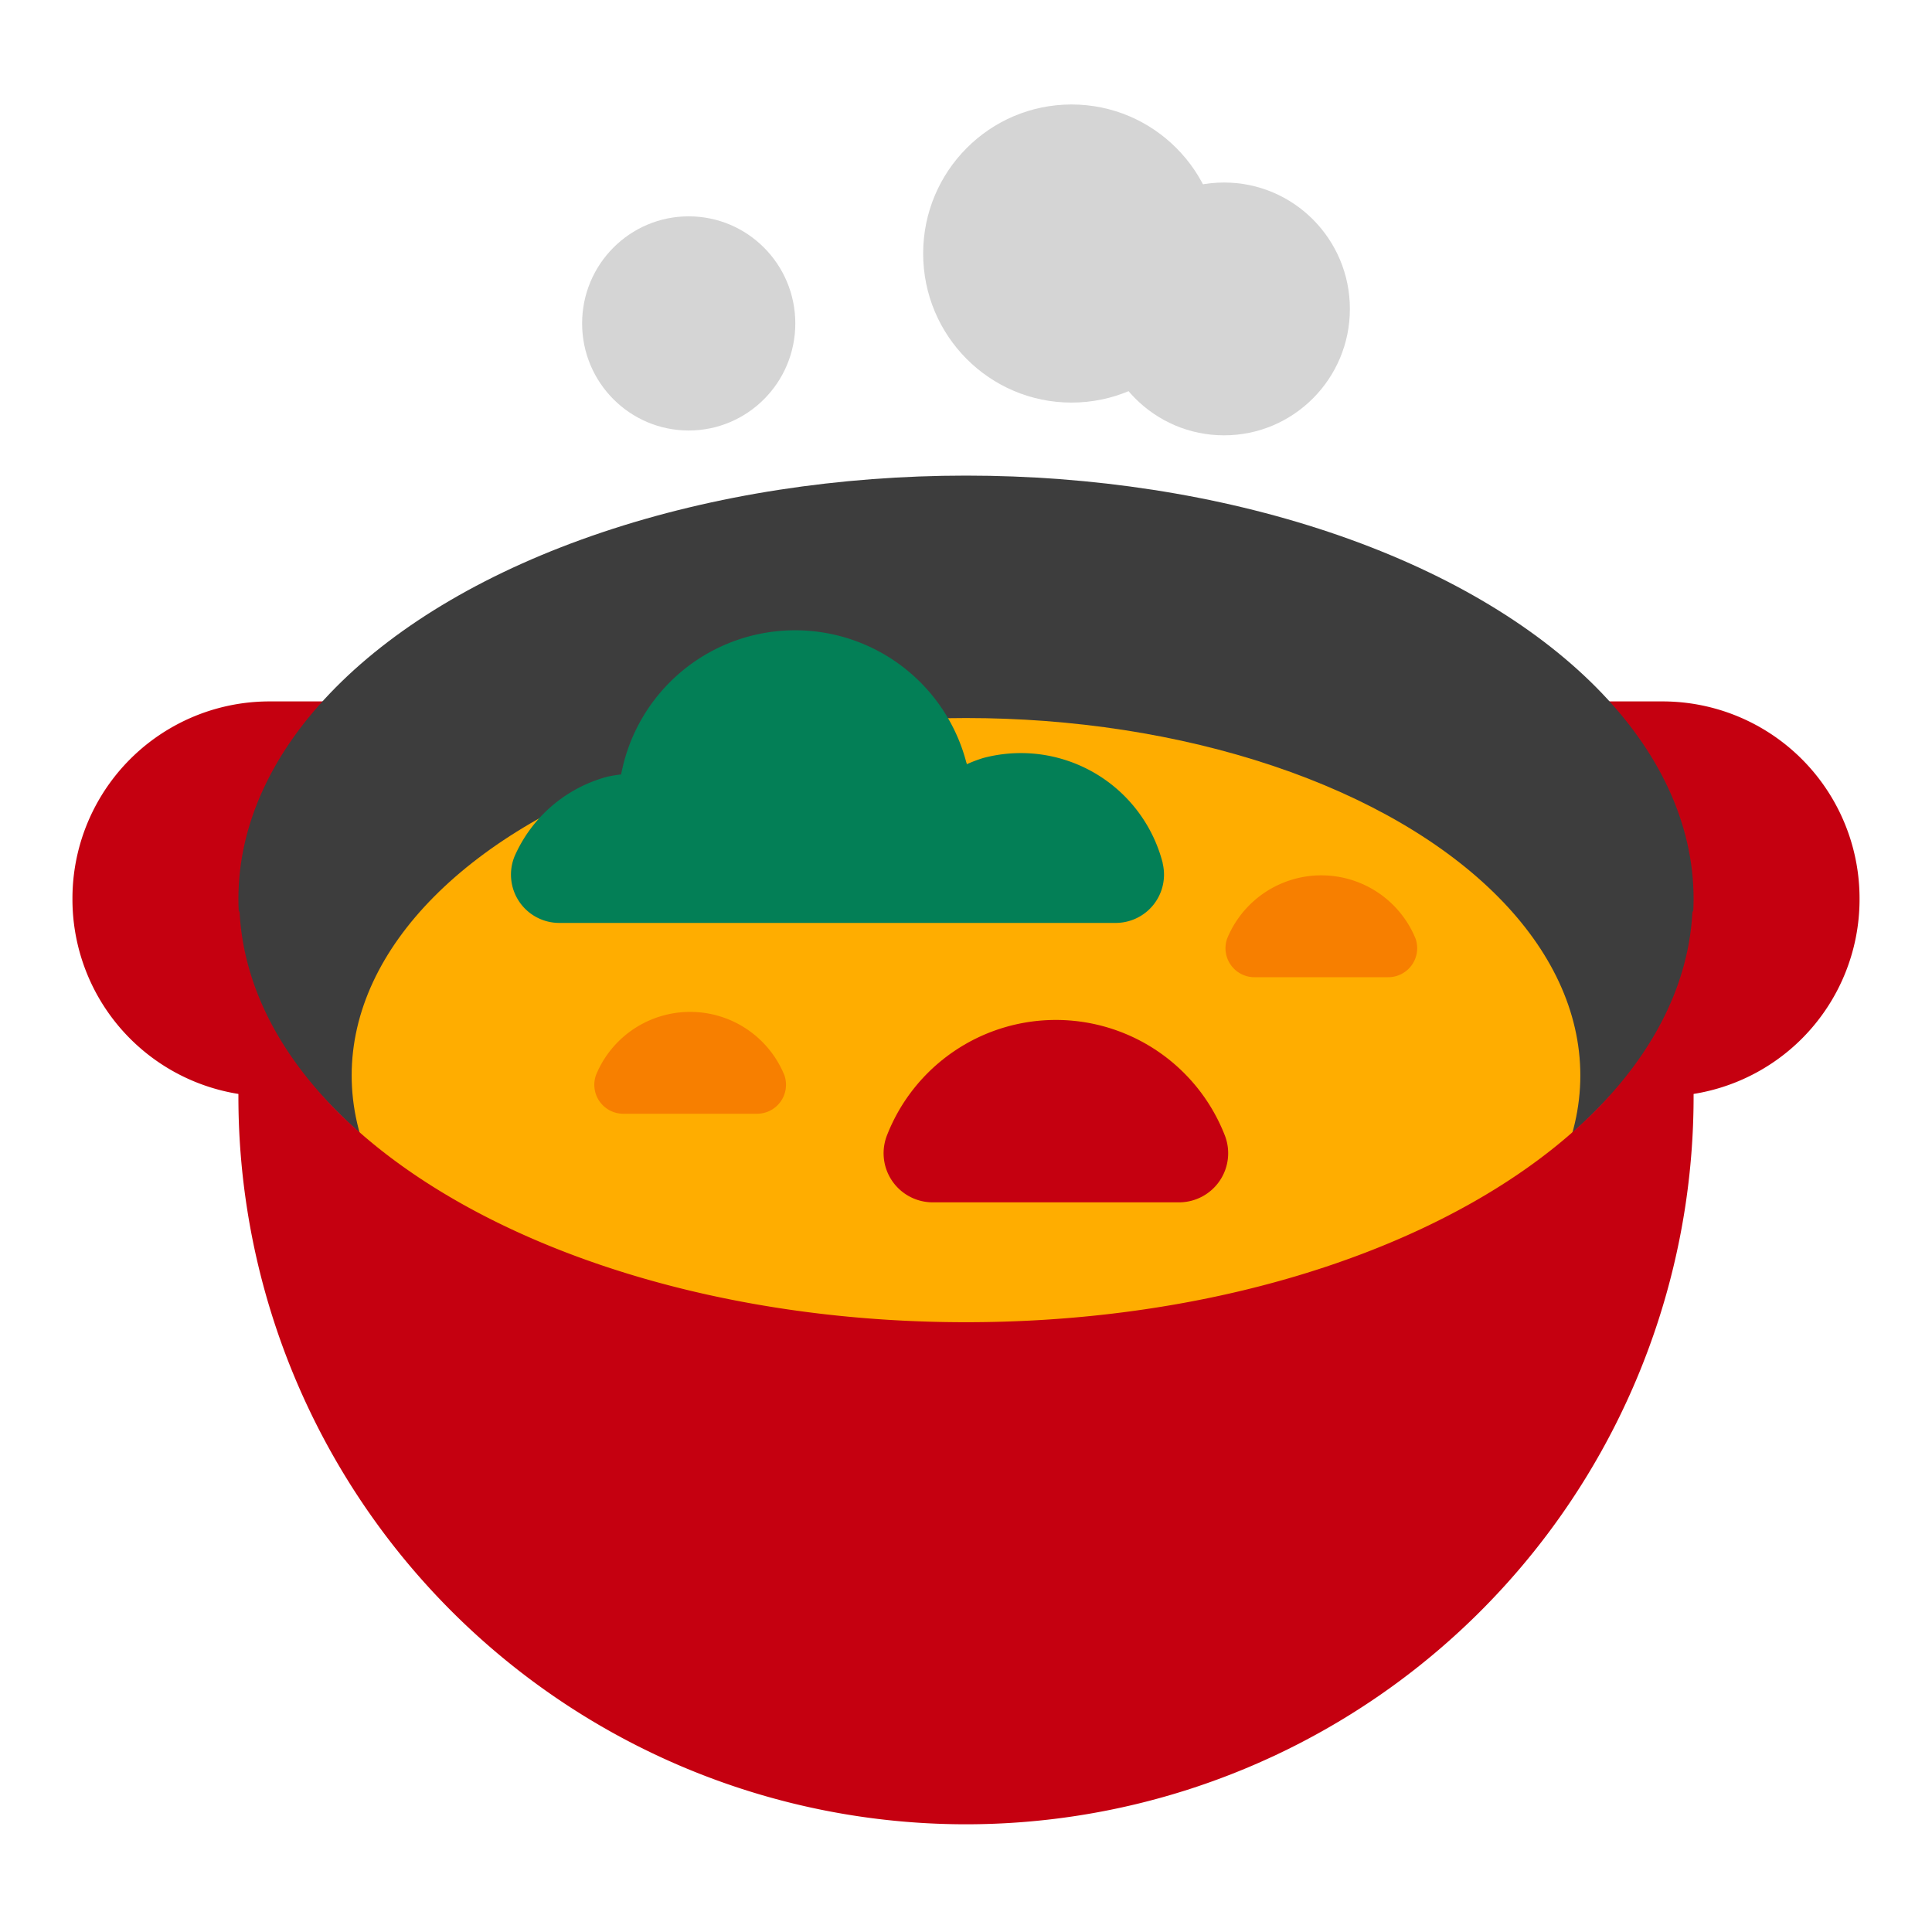 <svg id="Layer_1" data-name="Layer 1" xmlns="http://www.w3.org/2000/svg" viewBox="0 0 40 40"><defs><style>.cls-1{fill:none;}.cls-2{fill:#c50010;}.cls-3{fill:#3d3d3d;}.cls-4{fill:#ffad00;}.cls-5{fill:#037f56;}.cls-6{fill:#f77f00;}.cls-7{fill:#d5d5d5;}</style></defs><rect class="cls-1" width="40" height="40"/><path class="cls-2" d="M32.532,22.7h1.9A4.08,4.08,0,0,0,38.5,18.611h0a4.08,4.08,0,0,0-4.071-4.089h-1.9s1.825,1,1.825,4.089S32.532,22.7,32.532,22.7"/><path class="cls-2" d="M7.468,22.7h-1.9A4.08,4.08,0,0,1,1.5,18.611h0a4.08,4.08,0,0,1,4.071-4.089h1.9s-1.825,1-1.825,4.089S7.468,22.7,7.468,22.7"/><ellipse class="cls-3" cx="20" cy="18.611" rx="15.064" ry="8.764"/><ellipse class="cls-4" cx="20" cy="22.266" rx="12.719" ry="7.4"/><path class="cls-5" d="M24.069,17.853a3.033,3.033,0,0,0-3.714-2.159,2.943,2.943,0,0,0-.34.129c0-.012,0-.024-.008-.036a3.665,3.665,0,0,0-7.147.247,2.887,2.887,0,0,0-.286.047,2.921,2.921,0,0,0-1.919,1.645,1,1,0,0,0,.935,1.382h11.5a1,1,0,0,0,.985-1.22Z"/><path class="cls-6" d="M28.736,20.232a.6.6,0,0,0,.571-.8,2.107,2.107,0,0,0-3.9,0,.6.6,0,0,0,.571.8Z"/><path class="cls-6" d="M15.668,23.059a.6.6,0,0,0,.571-.8,2.107,2.107,0,0,0-3.9,0,.6.6,0,0,0,.571.8Z"/><path class="cls-2" d="M24.42,24.893a1.017,1.017,0,0,0,.931-1.405,3.754,3.754,0,0,0-6.98,0,1.017,1.017,0,0,0,.93,1.405Z"/><path class="cls-2" d="M20,27.375c-8.156,0-14.782-3.774-15.039-8.483-.016-.039-.025-.064-.025-.064v3.878a15.064,15.064,0,1,0,30.128,0V18.828s-.009.025-.025.064C34.782,23.6,28.156,27.375,20,27.375Z"/><ellipse class="cls-7" cx="22.185" cy="5.249" rx="3.072" ry="3.086"/><ellipse class="cls-7" cx="25.343" cy="6.396" rx="2.605" ry="2.617"/><ellipse class="cls-7" cx="14.259" cy="6.696" rx="2.207" ry="2.217"/></svg>
